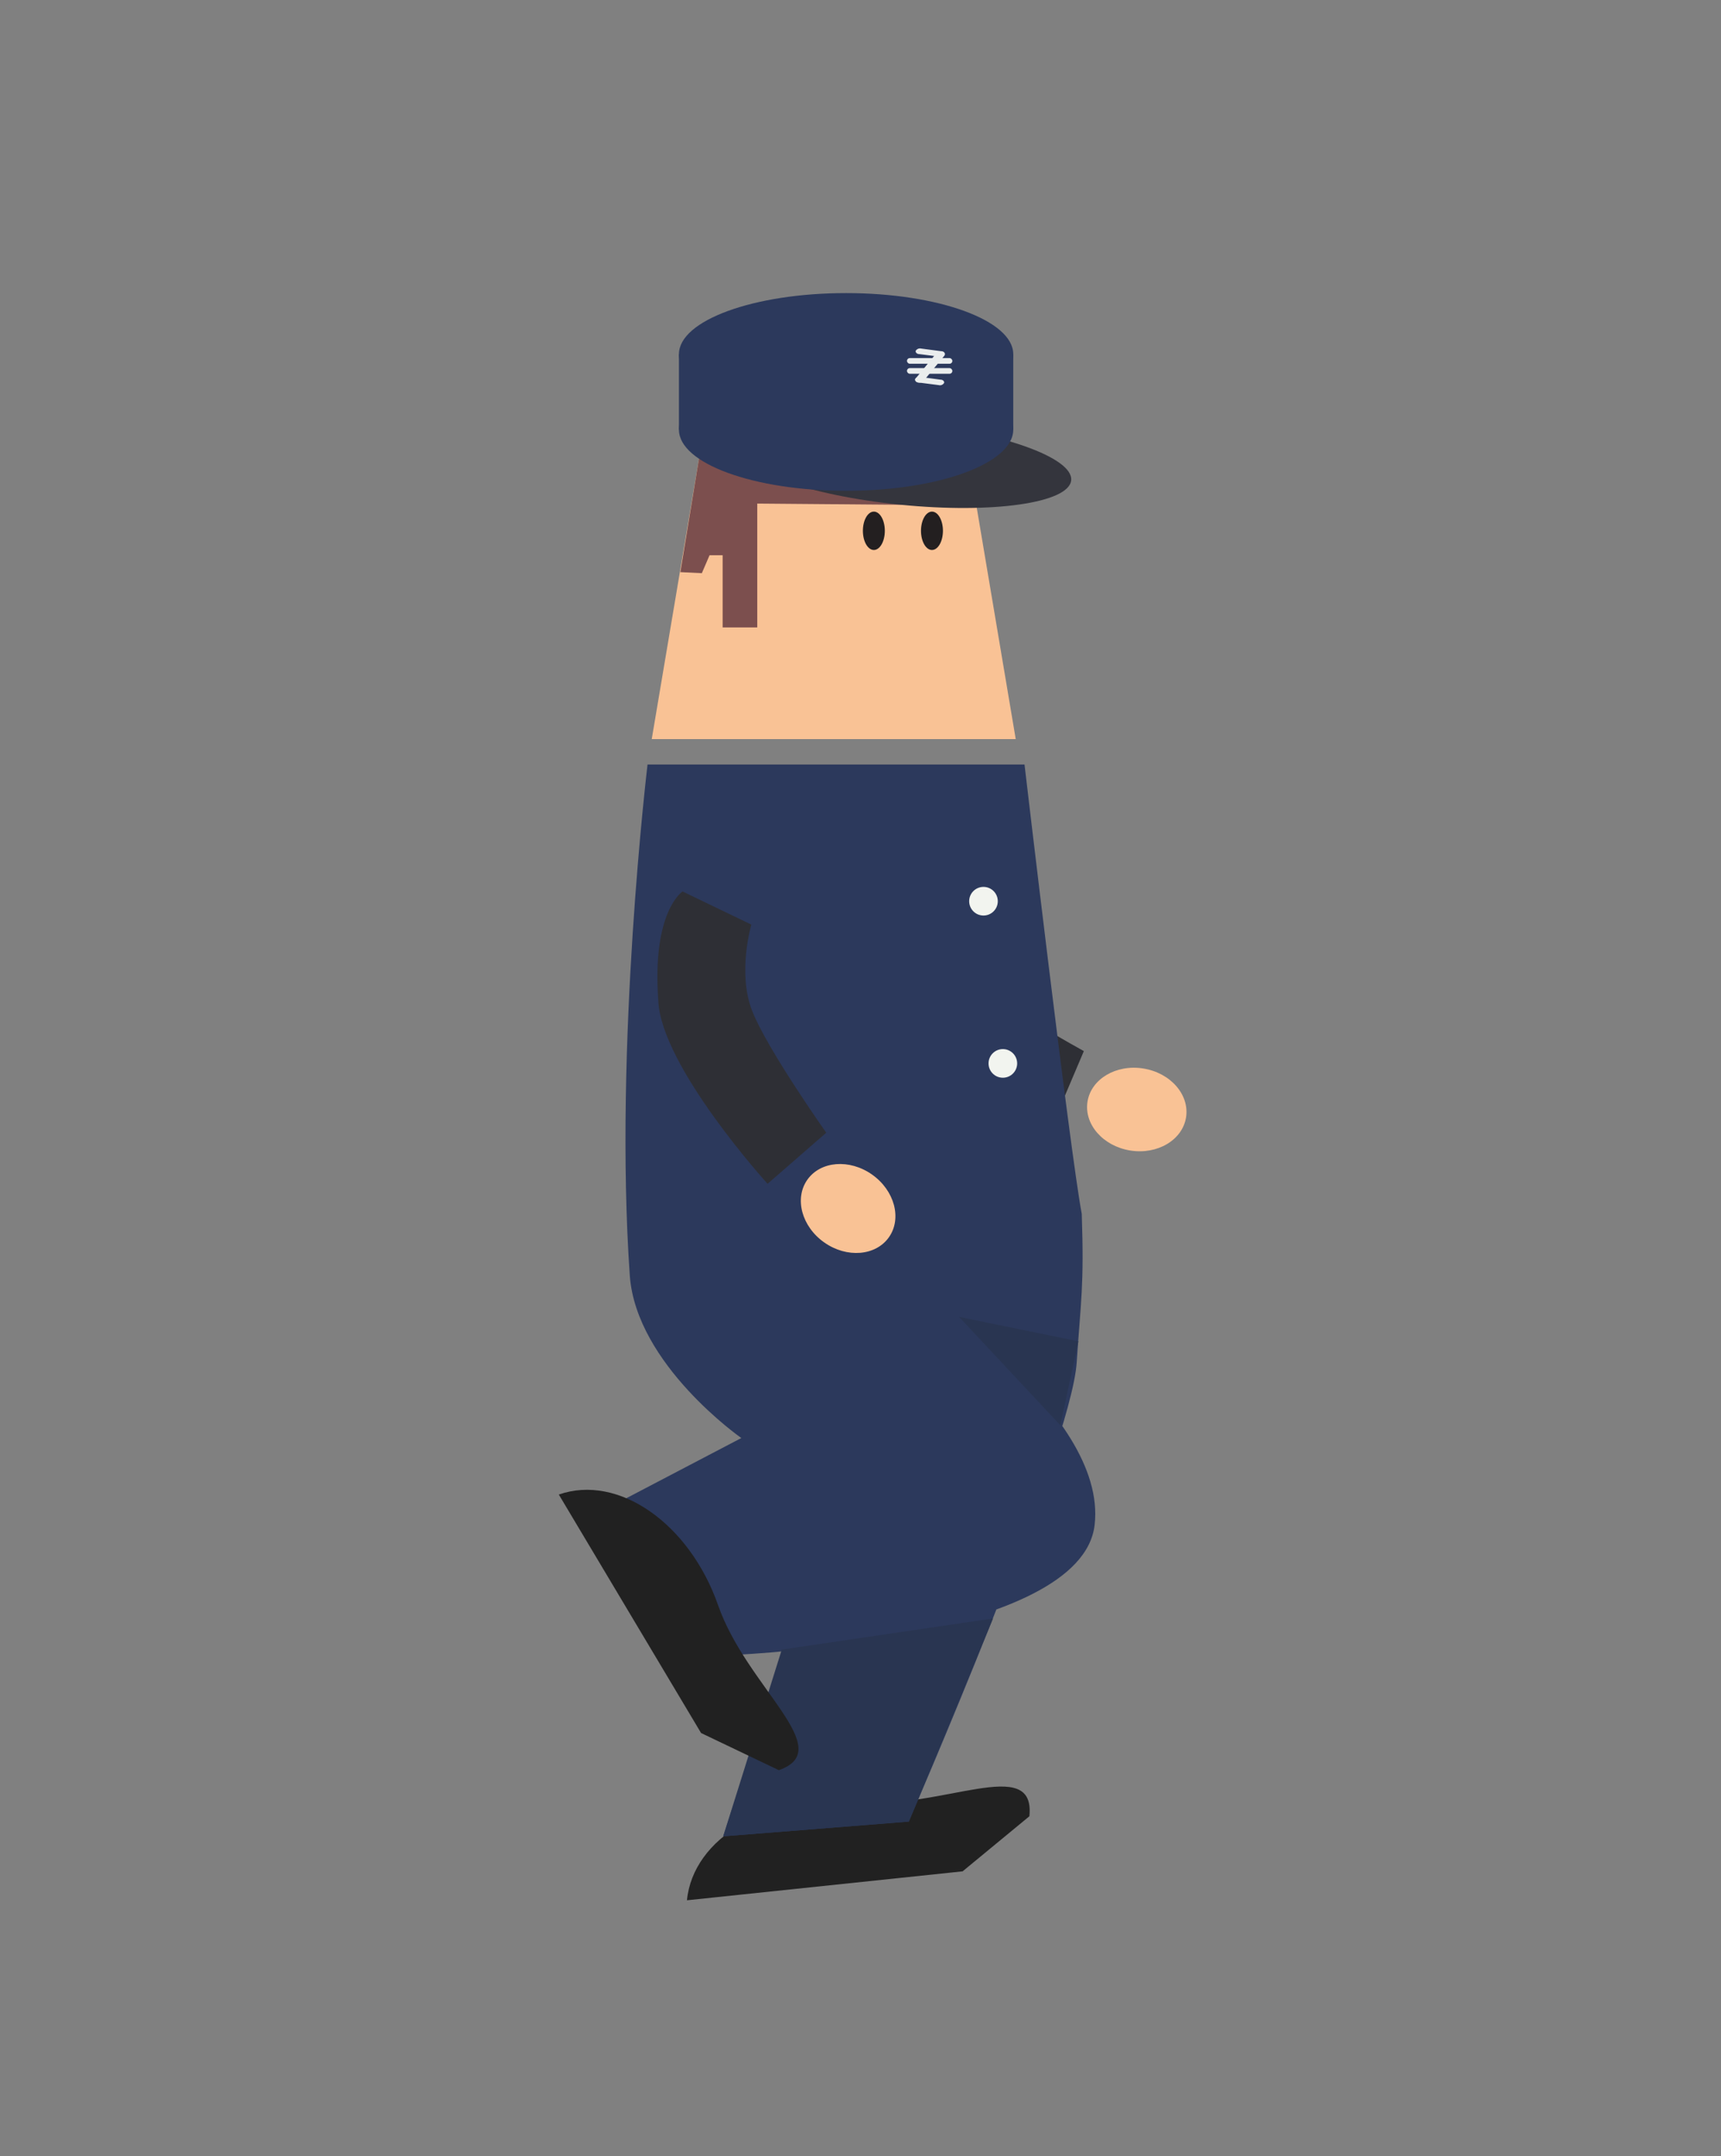 <svg xmlns="http://www.w3.org/2000/svg" viewBox="0 0 180.38 225.85"><rect x="0" y="0" width="180.38" height="225.85" fill="#808080" stroke="none"/><defs><style>.cls-1{fill:#2e2f35;}.cls-2{fill:#f9c295;}.cls-3{fill:#212121;}.cls-4{fill:#2c395c;}.cls-5{fill:#293551;}.cls-6{fill:#231f20;}.cls-7{fill:#7c4f4e;}.cls-8{fill:#34353d;}.cls-9{fill:#eaeded;}.cls-10{fill:#f2f4ef;}</style></defs><title>P1W2</title><g id="diesel_train_driver" data-name="diesel train driver"><path class="cls-1" d="M89.43,84.44l7.87,4.25S97.87,99.1,101,102s12.6,8.1,12.6,8.1l-3.19,7.51S95,111.46,91.78,105.38C86,97.78,89.43,84.44,89.43,84.44Z"/><ellipse class="cls-2" cx="119.14" cy="116.22" rx="4.35" ry="5.23" transform="translate(-14.54 215.36) rotate(-80.85)"/><path class="cls-3" d="M72,199.05c.64-6.55,8.5-11.15,17.56-10.27s19-5.08,18.33,1.47l-7,5.77Z"/><path class="cls-4" d="M95.12,134.73s21,13,19.61,25S77.4,173.32,77.4,173.32L65.12,157.21l12.58-6.58s-11-7.67-11.69-17c-1.68-24.1,1.86-53.55,1.86-53.55h39.51s4.75,40.47,6,47.07c.26,7.57-.1,9.07-.53,15.57-.6,9-17.61,48.09-17.61,48.09L75.8,192.35s16.21-49.77,17-51.27-.92-5.06-.92-5.06Z"/><polygon class="cls-5" points="100.52 137.94 113.03 140.5 111.13 149.29 100.52 137.94"/><polygon class="cls-5" points="81.94 172.79 75.8 192.35 95.27 190.8 104.08 169.53 81.94 172.79"/><path class="cls-3" d="M58.57,156.55c6.21-2.18,13.69,3,16.7,11.61s12.58,15.09,6.36,17.26l-8.15-3.89Z"/><path class="cls-1" d="M71.54,93.38l7.21,3.47s-1.48,5,.07,9,7.78,12.8,7.78,12.8L80.45,124S69.31,111.74,69,104.85C68.31,95.44,71.54,93.38,71.54,93.38Z"/><ellipse class="cls-2" cx="88.89" cy="126.58" rx="4.35" ry="5.23" transform="translate(-65.78 126.42) rotate(-54.86)"/><polygon class="cls-2" points="106.46 77.42 68.31 77.42 73.57 46.22 101.2 46.22 106.46 77.42"/><ellipse class="cls-6" cx="91.59" cy="55.6" rx="1.15" ry="2.01"/><ellipse class="cls-6" cx="97.68" cy="55.6" rx="1.15" ry="2.01"/><polyline class="cls-7" points="71.31 59.93 73.56 60.04 74.37 58.16 75.74 58.16 75.74 65.72 79.37 65.72 79.37 52.75 98.83 52.91 73.36 47.45"/><ellipse class="cls-8" cx="94.83" cy="48.57" rx="4.32" ry="17.52" transform="translate(37.09 138.11) rotate(-84.3)"/><ellipse class="cls-4" cx="88.68" cy="45.01" rx="17.52" ry="6.4"/><ellipse class="cls-4" cx="88.68" cy="37.1" rx="17.52" ry="6.4"/><rect class="cls-4" x="71.16" y="37.1" width="35.04" height="7.91"/><rect class="cls-9" x="95.06" y="37.51" width="4.76" height="0.59" rx="0.3"/><rect class="cls-9" x="95.06" y="38.56" width="4.76" height="0.59" rx="0.3"/><path class="cls-9" d="M98.47,37.36l-2.12-.27c-.25,0-.42-.19-.37-.35h0a.53.53,0,0,1,.56-.23l2.12.28c.25,0,.42.19.36.34h0A.5.5,0,0,1,98.47,37.36Z"/><path class="cls-9" d="M98.39,40.34l-2.1-.27c-.25,0-.41-.19-.36-.35h0c0-.16.3-.26.56-.23l2.09.28c.26,0,.42.19.37.34h0A.5.5,0,0,1,98.39,40.34Z"/><path class="cls-9" d="M96,39.61,98.14,37a.62.62,0,0,1,.63-.12h0c.23.07.32.25.2.39l-2.18,2.64a.6.6,0,0,1-.63.13h0C95.93,39.94,95.84,39.76,96,39.61Z"/><circle class="cls-10" cx="105.11" cy="111.39" r="1.5"/><circle class="cls-10" cx="103.08" cy="94.4" r="1.5"/></g></svg>